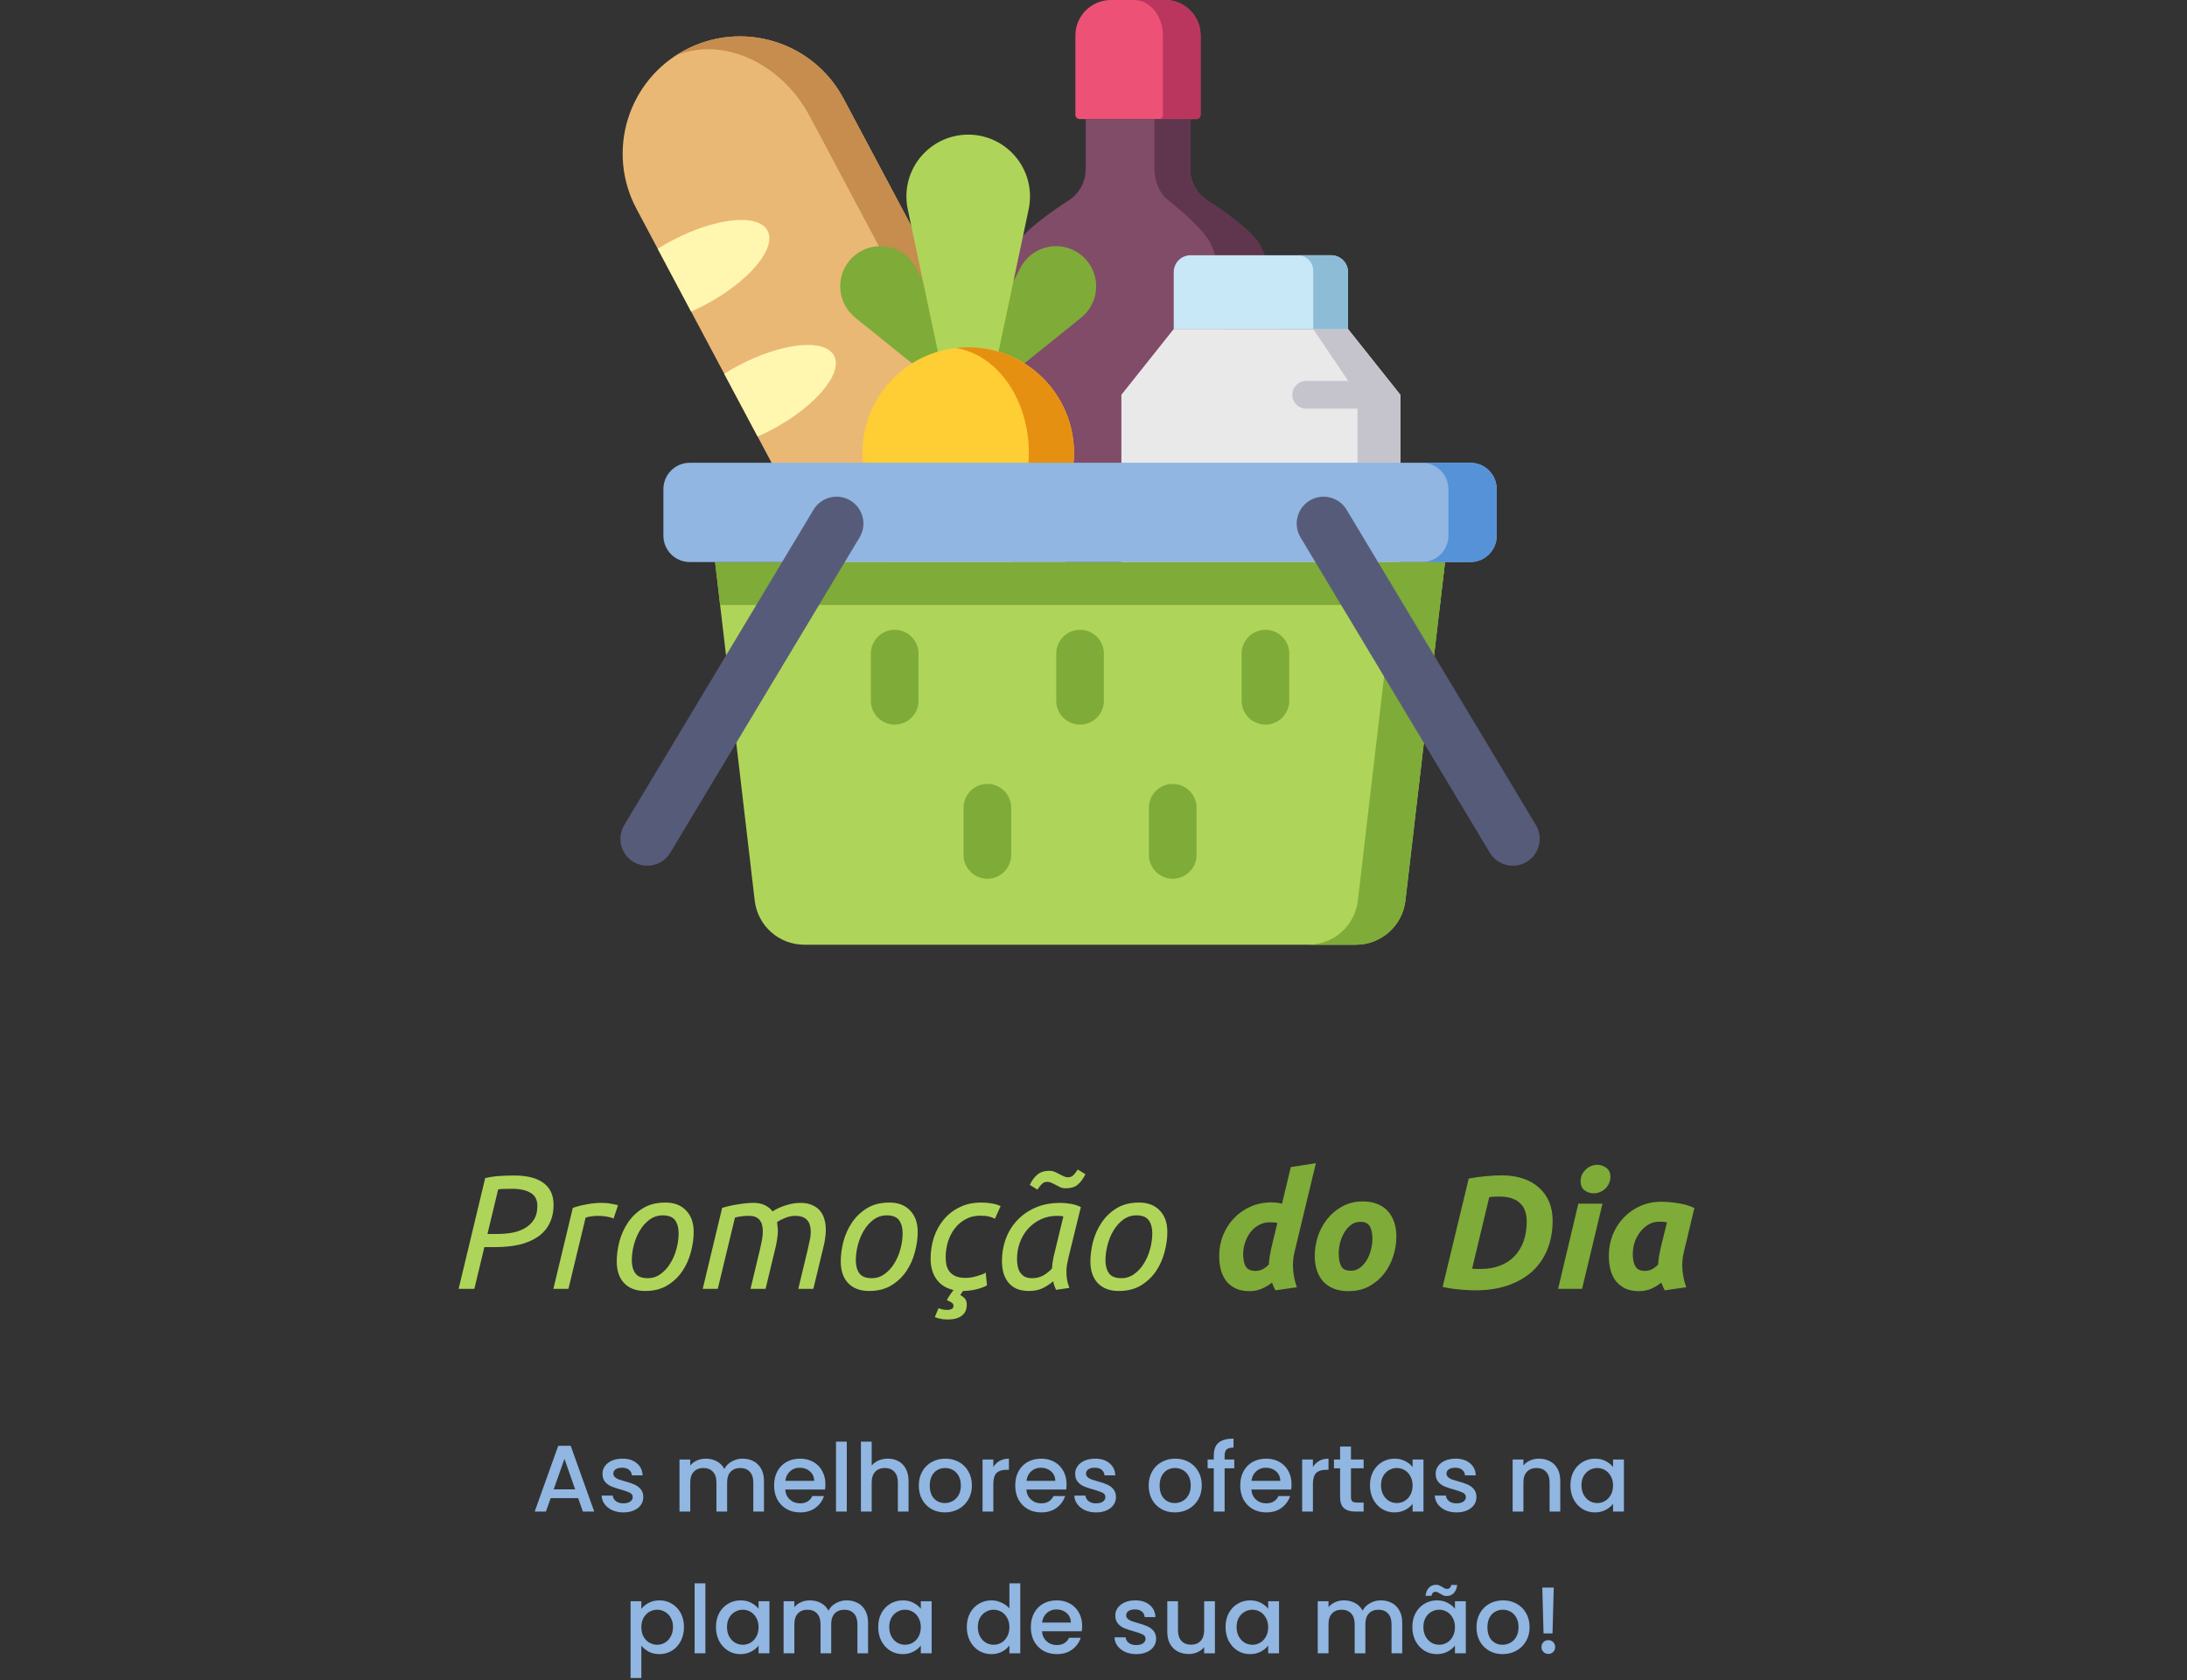 <svg width="324" height="249" viewBox="0 0 324 249" fill="none" xmlns="http://www.w3.org/2000/svg">
<rect x="0" y="0" width="324" height="249" fill="#333333" stroke="none"/>
<path d="M101.464 7.429C92.992 11.935 89.777 22.457 94.284 30.93L125.254 89.153C129.761 97.626 140.283 100.841 148.756 96.334C157.228 91.827 160.443 81.305 155.937 72.833L124.967 14.61C120.46 6.136 109.938 2.921 101.464 7.429Z" fill="#EAB875"/>
<path d="M155.937 72.832L124.967 14.61C120.459 6.136 109.937 2.921 101.464 7.429C101.007 7.672 100.568 7.936 100.142 8.213C107.072 5.408 115.719 9.245 119.982 17.261L150.953 75.483C155.217 83.499 153.564 92.814 147.366 96.992C147.834 96.794 148.299 96.577 148.756 96.333C157.228 91.827 160.443 81.305 155.937 72.832V72.832Z" fill="#C68D4E"/>
<path d="M123.559 52.706C122.171 50.096 115.794 50.773 109.317 54.218C108.612 54.592 107.938 54.986 107.294 55.389L112.244 64.694C112.939 64.385 113.641 64.045 114.346 63.671C120.823 60.226 124.948 55.317 123.559 52.706Z" fill="#FFF7AF"/>
<path d="M133.41 71.226C132.022 68.616 125.645 69.293 119.168 72.739C118.464 73.112 117.79 73.506 117.145 73.909L122.095 83.214C122.79 82.906 123.492 82.566 124.197 82.192C130.674 78.746 134.799 73.837 133.41 71.226Z" fill="#FFF7AF"/>
<path d="M99.465 35.697C98.76 36.072 98.087 36.464 97.442 36.869L102.392 46.174C103.087 45.865 103.789 45.525 104.493 45.15C110.97 41.706 115.096 36.797 113.708 34.186C112.319 31.576 105.942 32.252 99.465 35.697Z" fill="#FFF7AF"/>
<path d="M159.317 5.257V17.013C159.317 17.361 159.599 17.643 159.948 17.643H177.229C177.577 17.643 177.859 17.361 177.859 17.013V5.257C177.859 2.354 175.505 0 172.602 0H164.575C161.672 0 159.317 2.354 159.317 5.257V5.257Z" fill="#ED5176"/>
<path d="M172.602 0H167.986C170.36 0 172.283 2.354 172.283 5.257V17.013C172.283 17.361 172.053 17.643 171.769 17.643H177.229C177.577 17.643 177.858 17.361 177.858 17.013V5.257C177.859 2.354 175.505 0 172.602 0V0Z" fill="#BA365F"/>
<path d="M176.331 25.072V17.643H160.846V25.072C160.846 26.934 159.906 28.672 158.341 29.683C155.653 31.419 151.616 34.269 150.488 36.389C145.419 45.915 147.968 79.551 147.968 79.551H189.208C189.208 79.551 191.756 45.915 186.688 36.389C185.56 34.269 181.523 31.419 178.834 29.683C177.271 28.672 176.331 26.934 176.331 25.072V25.072Z" fill="#804C68"/>
<path d="M186.688 36.389C185.561 34.27 181.523 31.42 178.834 29.683C177.27 28.674 176.33 26.934 176.33 25.072V17.643H171.034V25.072C171.034 26.934 171.803 28.672 173.081 29.683C175.278 31.419 178.579 34.269 179.501 36.389C183.643 45.915 181.56 79.551 181.56 79.551H189.209C189.209 79.551 191.756 45.915 186.688 36.389V36.389Z" fill="#60364E"/>
<path d="M199.704 48.758H173.885L166.13 58.506V104.243H207.458V58.506L199.704 48.758Z" fill="#E9E9EA"/>
<path d="M199.704 48.758H194.555L201.12 58.506V104.243H207.459V58.506L199.704 48.758Z" fill="#C5C4CC"/>
<path d="M176.378 37.828H197.211C198.588 37.828 199.704 38.944 199.704 40.32V48.758H173.886V40.32C173.886 38.944 175.001 37.828 176.378 37.828V37.828Z" fill="#C8E7F7"/>
<path d="M197.211 37.828H192.261C193.528 37.828 194.554 38.855 194.554 40.122V48.758H199.704V40.32C199.704 38.944 198.588 37.828 197.211 37.828Z" fill="#8CBCD6"/>
<path d="M147.541 57.248C147.547 57.243 147.551 57.24 147.556 57.236C151.297 54.223 151.313 54.209 160.16 47.083C160.485 46.823 160.787 46.527 161.059 46.193C163.138 43.645 162.758 39.896 160.21 37.818C157.663 35.74 153.914 36.12 151.835 38.667C151.563 39.001 151.333 39.357 151.145 39.726C145.939 49.824 145.929 49.844 143.728 54.113C143.725 54.118 143.722 54.123 143.72 54.129C143.719 54.13 143.719 54.131 143.718 54.132C143.182 55.168 143.425 56.472 144.365 57.239C145.305 58.006 146.63 57.983 147.538 57.249C147.539 57.249 147.54 57.249 147.541 57.248Z" fill="#7FAB38"/>
<path d="M139.335 57.248C139.33 57.243 139.325 57.24 139.32 57.236C135.58 54.223 135.562 54.209 126.715 47.083C126.392 46.823 126.089 46.527 125.816 46.193C123.738 43.645 124.119 39.896 126.666 37.818C129.213 35.74 132.963 36.12 135.04 38.667C135.314 39.001 135.542 39.357 135.731 39.726C140.937 49.824 140.948 49.844 143.148 54.113C143.151 54.118 143.154 54.123 143.157 54.129C143.158 54.13 143.158 54.131 143.158 54.132C143.694 55.168 143.452 56.472 142.512 57.239C141.572 58.006 140.245 57.983 139.337 57.249C139.336 57.249 139.335 57.249 139.335 57.248Z" fill="#7FAB38"/>
<path d="M147.232 55.427C147.234 55.417 147.236 55.407 147.238 55.399C148.766 48.17 148.773 48.138 152.387 31.042C152.521 30.418 152.593 29.772 152.593 29.107C152.593 24.051 148.494 19.952 143.438 19.952C138.382 19.952 134.283 24.051 134.283 29.107C134.283 29.772 134.356 30.418 134.489 31.042C138.104 48.138 138.11 48.17 139.639 55.399C139.641 55.407 139.642 55.417 139.644 55.427C139.645 55.428 139.645 55.43 139.645 55.431H139.646C140.016 57.187 141.572 58.506 143.438 58.506C145.304 58.506 146.861 57.187 147.231 55.431C147.231 55.43 147.232 55.428 147.232 55.427Z" fill="#AED559"/>
<path d="M158.757 70.445C158.986 69.376 159.111 68.267 159.111 67.129C159.111 58.473 152.094 51.455 143.438 51.455C134.782 51.455 127.764 58.473 127.764 67.129C127.764 68.267 127.889 69.376 128.12 70.445C134.566 100.609 134.581 100.681 137.192 112.899C137.775 115.816 140.349 118.015 143.438 118.015C146.527 118.015 149.102 115.816 149.684 112.899C152.294 100.681 152.311 100.609 158.757 70.445Z" fill="#FFCD34"/>
<path d="M143.438 51.455C142.803 51.455 142.181 51.498 141.565 51.571C147.679 52.497 152.422 59.106 152.422 67.129C152.422 68.267 152.323 69.376 152.142 70.445C147.072 100.609 147.06 100.681 145.006 112.898C144.645 115.199 143.306 117.048 141.566 117.73C142.158 117.911 142.786 118.015 143.438 118.015C146.527 118.015 149.102 115.816 149.684 112.898C152.295 100.681 152.311 100.609 158.757 70.445C158.987 69.376 159.111 68.267 159.111 67.129C159.111 58.473 152.094 51.455 143.438 51.455V51.455Z" fill="#E69012"/>
<path d="M105.941 83.291L107.108 93.269L107.98 100.721L111.811 133.463C112.246 137.19 115.404 140 119.156 140H200.862C204.614 140 207.771 137.19 208.207 133.463L214.076 83.291H105.941Z" fill="#AED559"/>
<path d="M213.332 89.66L214.076 83.291H105.941L106.686 89.66H213.332Z" fill="#7FAB38"/>
<path d="M207.035 83.291L201.165 133.463C200.729 137.19 197.572 140 193.82 140H200.862C204.614 140 207.772 137.19 208.207 133.463L214.077 83.291H207.035Z" fill="#7FAB38"/>
<path d="M98.281 72.488V79.383C98.281 81.541 100.031 83.29 102.188 83.29H217.83C219.988 83.29 221.737 81.541 221.737 79.383V72.488C221.737 70.329 219.988 68.579 217.83 68.579H102.188C100.031 68.579 98.281 70.329 98.281 72.488V72.488Z" fill="#90B6E1"/>
<path d="M217.83 68.579H210.675C212.832 68.579 214.582 70.329 214.582 72.488V79.383C214.582 81.541 212.832 83.29 210.675 83.29H217.83C219.988 83.29 221.737 81.541 221.737 79.383V72.488C221.737 70.329 219.988 68.579 217.83 68.579V68.579Z" fill="#5692D8"/>
<path d="M224.682 128.253C223.146 128.47 221.559 127.772 220.71 126.359L192.672 79.635C191.54 77.75 192.151 75.305 194.036 74.174C195.922 73.043 198.366 73.654 199.498 75.539L227.536 122.263C228.667 124.147 228.056 126.593 226.172 127.724C225.7 128.007 225.194 128.18 224.682 128.253Z" fill="#575B7A"/>
<path d="M95.336 128.253C96.872 128.47 98.459 127.772 99.308 126.359L127.346 79.635C128.478 77.75 127.867 75.305 125.982 74.174C124.097 73.043 121.652 73.654 120.521 75.539L92.482 122.263C91.351 124.148 91.962 126.593 93.846 127.724C94.318 128.007 94.825 128.18 95.336 128.253Z" fill="#575B7A"/>
<path d="M136.076 103.85C136.076 105.799 134.497 107.38 132.546 107.38C130.597 107.38 129.017 105.799 129.017 103.85V96.86C129.017 94.911 130.597 93.33 132.546 93.33C134.495 93.33 136.076 94.911 136.076 96.86V103.85Z" fill="#7FAB38"/>
<path d="M149.808 126.688C149.808 128.637 148.227 130.218 146.278 130.218C144.328 130.218 142.748 128.637 142.748 126.688V119.698C142.748 117.749 144.328 116.168 146.278 116.168C148.227 116.168 149.808 117.749 149.808 119.698V126.688Z" fill="#7FAB38"/>
<path d="M163.539 103.85C163.539 105.799 161.959 107.38 160.01 107.38C158.06 107.38 156.479 105.799 156.479 103.85V96.86C156.479 94.911 158.06 93.33 160.01 93.33C161.959 93.33 163.539 94.911 163.539 96.86V103.85Z" fill="#7FAB38"/>
<path d="M177.27 126.688C177.27 128.637 175.689 130.218 173.74 130.218C171.791 130.218 170.21 128.637 170.21 126.688V119.698C170.21 117.749 171.791 116.168 173.74 116.168C175.689 116.168 177.27 117.749 177.27 119.698V126.688Z" fill="#7FAB38"/>
<path d="M191.001 103.85C191.001 105.799 189.421 107.38 187.471 107.38C185.522 107.38 183.942 105.799 183.942 103.85V96.86C183.942 94.911 185.522 93.33 187.471 93.33C189.42 93.33 191.001 94.911 191.001 96.86V103.85Z" fill="#7FAB38"/>
<path d="M203.948 60.557H193.506C192.373 60.557 191.455 59.638 191.455 58.506C191.455 57.373 192.373 56.455 193.506 56.455H203.948C205.081 56.455 205.999 57.373 205.999 58.506C205.999 59.638 205.081 60.557 203.948 60.557Z" fill="#C5C4CC"/>
<path d="M85.654 222.012H81.58L80.88 224H79.214L82.7 214.256H84.548L88.034 224H86.354L85.654 222.012ZM85.206 220.71L83.624 216.188L82.028 220.71H85.206ZM92.35 224.126C91.743 224.126 91.197 224.019 90.712 223.804C90.236 223.58 89.858 223.281 89.578 222.908C89.298 222.525 89.149 222.101 89.13 221.634H90.782C90.81 221.961 90.964 222.236 91.244 222.46C91.533 222.675 91.893 222.782 92.322 222.782C92.77 222.782 93.115 222.698 93.358 222.53C93.61 222.353 93.736 222.129 93.736 221.858C93.736 221.569 93.596 221.354 93.316 221.214C93.045 221.074 92.611 220.92 92.014 220.752C91.435 220.593 90.964 220.439 90.6 220.29C90.236 220.141 89.919 219.912 89.648 219.604C89.387 219.296 89.256 218.89 89.256 218.386C89.256 217.975 89.377 217.602 89.62 217.266C89.863 216.921 90.208 216.65 90.656 216.454C91.113 216.258 91.636 216.16 92.224 216.16C93.101 216.16 93.806 216.384 94.338 216.832C94.879 217.271 95.169 217.873 95.206 218.638H93.61C93.582 218.293 93.442 218.017 93.19 217.812C92.938 217.607 92.597 217.504 92.168 217.504C91.748 217.504 91.426 217.583 91.202 217.742C90.978 217.901 90.866 218.111 90.866 218.372C90.866 218.577 90.941 218.75 91.09 218.89C91.239 219.03 91.421 219.142 91.636 219.226C91.851 219.301 92.168 219.399 92.588 219.52C93.148 219.669 93.605 219.823 93.96 219.982C94.324 220.131 94.637 220.355 94.898 220.654C95.159 220.953 95.295 221.349 95.304 221.844C95.304 222.283 95.183 222.675 94.94 223.02C94.697 223.365 94.352 223.636 93.904 223.832C93.465 224.028 92.947 224.126 92.35 224.126ZM110.003 216.16C110.61 216.16 111.151 216.286 111.627 216.538C112.113 216.79 112.491 217.163 112.761 217.658C113.041 218.153 113.181 218.75 113.181 219.45V224H111.599V219.688C111.599 218.997 111.427 218.47 111.081 218.106C110.736 217.733 110.265 217.546 109.667 217.546C109.07 217.546 108.594 217.733 108.239 218.106C107.894 218.47 107.721 218.997 107.721 219.688V224H106.139V219.688C106.139 218.997 105.967 218.47 105.621 218.106C105.276 217.733 104.805 217.546 104.207 217.546C103.61 217.546 103.134 217.733 102.779 218.106C102.434 218.47 102.261 218.997 102.261 219.688V224H100.665V216.286H102.261V217.168C102.523 216.851 102.854 216.603 103.255 216.426C103.657 216.249 104.086 216.16 104.543 216.16C105.159 216.16 105.71 216.291 106.195 216.552C106.681 216.813 107.054 217.191 107.315 217.686C107.549 217.219 107.913 216.851 108.407 216.58C108.902 216.3 109.434 216.16 110.003 216.16ZM122.282 219.954C122.282 220.243 122.263 220.505 122.226 220.738H116.332C116.379 221.354 116.607 221.849 117.018 222.222C117.429 222.595 117.933 222.782 118.53 222.782C119.389 222.782 119.995 222.423 120.35 221.704H122.072C121.839 222.413 121.414 222.997 120.798 223.454C120.191 223.902 119.435 224.126 118.53 224.126C117.793 224.126 117.13 223.963 116.542 223.636C115.963 223.3 115.506 222.833 115.17 222.236C114.843 221.629 114.68 220.929 114.68 220.136C114.68 219.343 114.839 218.647 115.156 218.05C115.483 217.443 115.935 216.977 116.514 216.65C117.102 216.323 117.774 216.16 118.53 216.16C119.258 216.16 119.907 216.319 120.476 216.636C121.045 216.953 121.489 217.401 121.806 217.98C122.123 218.549 122.282 219.207 122.282 219.954ZM120.616 219.45C120.607 218.862 120.397 218.391 119.986 218.036C119.575 217.681 119.067 217.504 118.46 217.504C117.909 217.504 117.438 217.681 117.046 218.036C116.654 218.381 116.421 218.853 116.346 219.45H120.616ZM125.449 213.64V224H123.853V213.64H125.449ZM131.534 216.16C132.122 216.16 132.645 216.286 133.102 216.538C133.569 216.79 133.933 217.163 134.194 217.658C134.465 218.153 134.6 218.75 134.6 219.45V224H133.018V219.688C133.018 218.997 132.845 218.47 132.5 218.106C132.155 217.733 131.683 217.546 131.086 217.546C130.489 217.546 130.013 217.733 129.658 218.106C129.313 218.47 129.14 218.997 129.14 219.688V224H127.544V213.64H129.14V217.182C129.411 216.855 129.751 216.603 130.162 216.426C130.582 216.249 131.039 216.16 131.534 216.16ZM139.982 224.126C139.254 224.126 138.596 223.963 138.008 223.636C137.42 223.3 136.958 222.833 136.622 222.236C136.286 221.629 136.118 220.929 136.118 220.136C136.118 219.352 136.291 218.657 136.636 218.05C136.981 217.443 137.453 216.977 138.05 216.65C138.647 216.323 139.315 216.16 140.052 216.16C140.789 216.16 141.457 216.323 142.054 216.65C142.651 216.977 143.123 217.443 143.468 218.05C143.813 218.657 143.986 219.352 143.986 220.136C143.986 220.92 143.809 221.615 143.454 222.222C143.099 222.829 142.614 223.3 141.998 223.636C141.391 223.963 140.719 224.126 139.982 224.126ZM139.982 222.74C140.393 222.74 140.775 222.642 141.13 222.446C141.494 222.25 141.788 221.956 142.012 221.564C142.236 221.172 142.348 220.696 142.348 220.136C142.348 219.576 142.241 219.105 142.026 218.722C141.811 218.33 141.527 218.036 141.172 217.84C140.817 217.644 140.435 217.546 140.024 217.546C139.613 217.546 139.231 217.644 138.876 217.84C138.531 218.036 138.255 218.33 138.05 218.722C137.845 219.105 137.742 219.576 137.742 220.136C137.742 220.967 137.952 221.611 138.372 222.068C138.801 222.516 139.338 222.74 139.982 222.74ZM147.16 217.406C147.393 217.014 147.701 216.711 148.084 216.496C148.476 216.272 148.938 216.16 149.47 216.16V217.812H149.064C148.438 217.812 147.962 217.971 147.636 218.288C147.318 218.605 147.16 219.156 147.16 219.94V224H145.564V216.286H147.16V217.406ZM158.007 219.954C158.007 220.243 157.988 220.505 157.951 220.738H152.057C152.103 221.354 152.332 221.849 152.743 222.222C153.153 222.595 153.657 222.782 154.255 222.782C155.113 222.782 155.72 222.423 156.075 221.704H157.797C157.563 222.413 157.139 222.997 156.523 223.454C155.916 223.902 155.16 224.126 154.255 224.126C153.517 224.126 152.855 223.963 152.267 223.636C151.688 223.3 151.231 222.833 150.895 222.236C150.568 221.629 150.405 220.929 150.405 220.136C150.405 219.343 150.563 218.647 150.881 218.05C151.207 217.443 151.66 216.977 152.239 216.65C152.827 216.323 153.499 216.16 154.255 216.16C154.983 216.16 155.631 216.319 156.201 216.636C156.77 216.953 157.213 217.401 157.531 217.98C157.848 218.549 158.007 219.207 158.007 219.954ZM156.341 219.45C156.331 218.862 156.121 218.391 155.711 218.036C155.3 217.681 154.791 217.504 154.185 217.504C153.634 217.504 153.163 217.681 152.771 218.036C152.379 218.381 152.145 218.853 152.071 219.45H156.341ZM162.377 224.126C161.771 224.126 161.225 224.019 160.739 223.804C160.263 223.58 159.885 223.281 159.605 222.908C159.325 222.525 159.176 222.101 159.157 221.634H160.809C160.837 221.961 160.991 222.236 161.271 222.46C161.561 222.675 161.92 222.782 162.349 222.782C162.797 222.782 163.143 222.698 163.385 222.53C163.637 222.353 163.763 222.129 163.763 221.858C163.763 221.569 163.623 221.354 163.343 221.214C163.073 221.074 162.639 220.92 162.041 220.752C161.463 220.593 160.991 220.439 160.627 220.29C160.263 220.141 159.946 219.912 159.675 219.604C159.414 219.296 159.283 218.89 159.283 218.386C159.283 217.975 159.405 217.602 159.647 217.266C159.89 216.921 160.235 216.65 160.683 216.454C161.141 216.258 161.663 216.16 162.251 216.16C163.129 216.16 163.833 216.384 164.365 216.832C164.907 217.271 165.196 217.873 165.233 218.638H163.637C163.609 218.293 163.469 218.017 163.217 217.812C162.965 217.607 162.625 217.504 162.195 217.504C161.775 217.504 161.453 217.583 161.229 217.742C161.005 217.901 160.893 218.111 160.893 218.372C160.893 218.577 160.968 218.75 161.117 218.89C161.267 219.03 161.449 219.142 161.663 219.226C161.878 219.301 162.195 219.399 162.615 219.52C163.175 219.669 163.633 219.823 163.987 219.982C164.351 220.131 164.664 220.355 164.925 220.654C165.187 220.953 165.322 221.349 165.331 221.844C165.331 222.283 165.21 222.675 164.967 223.02C164.725 223.365 164.379 223.636 163.931 223.832C163.493 224.028 162.975 224.126 162.377 224.126ZM174.039 224.126C173.311 224.126 172.653 223.963 172.065 223.636C171.477 223.3 171.015 222.833 170.679 222.236C170.343 221.629 170.175 220.929 170.175 220.136C170.175 219.352 170.347 218.657 170.693 218.05C171.038 217.443 171.509 216.977 172.107 216.65C172.704 216.323 173.371 216.16 174.109 216.16C174.846 216.16 175.513 216.323 176.111 216.65C176.708 216.977 177.179 217.443 177.525 218.05C177.87 218.657 178.043 219.352 178.043 220.136C178.043 220.92 177.865 221.615 177.511 222.222C177.156 222.829 176.671 223.3 176.055 223.636C175.448 223.963 174.776 224.126 174.039 224.126ZM174.039 222.74C174.449 222.74 174.832 222.642 175.187 222.446C175.551 222.25 175.845 221.956 176.069 221.564C176.293 221.172 176.405 220.696 176.405 220.136C176.405 219.576 176.297 219.105 176.083 218.722C175.868 218.33 175.583 218.036 175.229 217.84C174.874 217.644 174.491 217.546 174.081 217.546C173.67 217.546 173.287 217.644 172.933 217.84C172.587 218.036 172.312 218.33 172.107 218.722C171.901 219.105 171.799 219.576 171.799 220.136C171.799 220.967 172.009 221.611 172.429 222.068C172.858 222.516 173.395 222.74 174.039 222.74ZM182.854 217.588H181.426V224H179.816V217.588H178.906V216.286H179.816V215.74C179.816 214.853 180.05 214.209 180.516 213.808C180.992 213.397 181.734 213.192 182.742 213.192V214.522C182.257 214.522 181.916 214.615 181.72 214.802C181.524 214.979 181.426 215.292 181.426 215.74V216.286H182.854V217.588ZM191.339 219.954C191.339 220.243 191.32 220.505 191.283 220.738H185.389C185.435 221.354 185.664 221.849 186.075 222.222C186.485 222.595 186.989 222.782 187.587 222.782C188.445 222.782 189.052 222.423 189.407 221.704H191.129C190.895 222.413 190.471 222.997 189.855 223.454C189.248 223.902 188.492 224.126 187.587 224.126C186.849 224.126 186.187 223.963 185.599 223.636C185.02 223.3 184.563 222.833 184.227 222.236C183.9 221.629 183.737 220.929 183.737 220.136C183.737 219.343 183.895 218.647 184.213 218.05C184.539 217.443 184.992 216.977 185.571 216.65C186.159 216.323 186.831 216.16 187.587 216.16C188.315 216.16 188.963 216.319 189.533 216.636C190.102 216.953 190.545 217.401 190.863 217.98C191.18 218.549 191.339 219.207 191.339 219.954ZM189.673 219.45C189.663 218.862 189.453 218.391 189.043 218.036C188.632 217.681 188.123 217.504 187.517 217.504C186.966 217.504 186.495 217.681 186.103 218.036C185.711 218.381 185.477 218.853 185.403 219.45H189.673ZM194.505 217.406C194.739 217.014 195.047 216.711 195.429 216.496C195.821 216.272 196.283 216.16 196.815 216.16V217.812H196.409C195.784 217.812 195.308 217.971 194.981 218.288C194.664 218.605 194.505 219.156 194.505 219.94V224H192.909V216.286H194.505V217.406ZM200.144 217.588V221.858C200.144 222.147 200.21 222.357 200.34 222.488C200.48 222.609 200.714 222.67 201.04 222.67H202.02V224H200.76C200.042 224 199.491 223.832 199.108 223.496C198.726 223.16 198.534 222.614 198.534 221.858V217.588H197.624V216.286H198.534V214.368H200.144V216.286H202.02V217.588H200.144ZM202.959 220.108C202.959 219.333 203.118 218.647 203.435 218.05C203.762 217.453 204.201 216.991 204.751 216.664C205.311 216.328 205.927 216.16 206.599 216.16C207.206 216.16 207.733 216.281 208.181 216.524C208.639 216.757 209.003 217.051 209.273 217.406V216.286H210.883V224H209.273V222.852C209.003 223.216 208.634 223.519 208.167 223.762C207.701 224.005 207.169 224.126 206.571 224.126C205.909 224.126 205.302 223.958 204.751 223.622C204.201 223.277 203.762 222.801 203.435 222.194C203.118 221.578 202.959 220.883 202.959 220.108ZM209.273 220.136C209.273 219.604 209.161 219.142 208.937 218.75C208.723 218.358 208.438 218.059 208.083 217.854C207.729 217.649 207.346 217.546 206.935 217.546C206.525 217.546 206.142 217.649 205.787 217.854C205.433 218.05 205.143 218.344 204.919 218.736C204.705 219.119 204.597 219.576 204.597 220.108C204.597 220.64 204.705 221.107 204.919 221.508C205.143 221.909 205.433 222.217 205.787 222.432C206.151 222.637 206.534 222.74 206.935 222.74C207.346 222.74 207.729 222.637 208.083 222.432C208.438 222.227 208.723 221.928 208.937 221.536C209.161 221.135 209.273 220.668 209.273 220.136ZM215.78 224.126C215.173 224.126 214.627 224.019 214.142 223.804C213.666 223.58 213.288 223.281 213.008 222.908C212.728 222.525 212.578 222.101 212.56 221.634H214.212C214.24 221.961 214.394 222.236 214.674 222.46C214.963 222.675 215.322 222.782 215.752 222.782C216.2 222.782 216.545 222.698 216.788 222.53C217.04 222.353 217.166 222.129 217.166 221.858C217.166 221.569 217.026 221.354 216.746 221.214C216.475 221.074 216.041 220.92 215.444 220.752C214.865 220.593 214.394 220.439 214.03 220.29C213.666 220.141 213.348 219.912 213.078 219.604C212.816 219.296 212.686 218.89 212.686 218.386C212.686 217.975 212.807 217.602 213.05 217.266C213.292 216.921 213.638 216.65 214.086 216.454C214.543 216.258 215.066 216.16 215.654 216.16C216.531 216.16 217.236 216.384 217.768 216.832C218.309 217.271 218.598 217.873 218.636 218.638H217.04C217.012 218.293 216.872 218.017 216.62 217.812C216.368 217.607 216.027 217.504 215.598 217.504C215.178 217.504 214.856 217.583 214.632 217.742C214.408 217.901 214.296 218.111 214.296 218.372C214.296 218.577 214.37 218.75 214.52 218.89C214.669 219.03 214.851 219.142 215.066 219.226C215.28 219.301 215.598 219.399 216.018 219.52C216.578 219.669 217.035 219.823 217.39 219.982C217.754 220.131 218.066 220.355 218.328 220.654C218.589 220.953 218.724 221.349 218.734 221.844C218.734 222.283 218.612 222.675 218.37 223.02C218.127 223.365 217.782 223.636 217.334 223.832C216.895 224.028 216.377 224.126 215.78 224.126ZM227.987 216.16C228.594 216.16 229.135 216.286 229.611 216.538C230.096 216.79 230.474 217.163 230.745 217.658C231.016 218.153 231.151 218.75 231.151 219.45V224H229.569V219.688C229.569 218.997 229.396 218.47 229.051 218.106C228.706 217.733 228.234 217.546 227.637 217.546C227.04 217.546 226.564 217.733 226.209 218.106C225.864 218.47 225.691 218.997 225.691 219.688V224H224.095V216.286H225.691V217.168C225.952 216.851 226.284 216.603 226.685 216.426C227.096 216.249 227.53 216.16 227.987 216.16ZM232.655 220.108C232.655 219.333 232.813 218.647 233.131 218.05C233.457 217.453 233.896 216.991 234.447 216.664C235.007 216.328 235.623 216.16 236.295 216.16C236.901 216.16 237.429 216.281 237.877 216.524C238.334 216.757 238.698 217.051 238.969 217.406V216.286H240.579V224H238.969V222.852C238.698 223.216 238.329 223.519 237.863 223.762C237.396 224.005 236.864 224.126 236.267 224.126C235.604 224.126 234.997 223.958 234.447 223.622C233.896 223.277 233.457 222.801 233.131 222.194C232.813 221.578 232.655 220.883 232.655 220.108ZM238.969 220.136C238.969 219.604 238.857 219.142 238.633 218.75C238.418 218.358 238.133 218.059 237.779 217.854C237.424 217.649 237.041 217.546 236.631 217.546C236.22 217.546 235.837 217.649 235.483 217.854C235.128 218.05 234.839 218.344 234.615 218.736C234.4 219.119 234.293 219.576 234.293 220.108C234.293 220.64 234.4 221.107 234.615 221.508C234.839 221.909 235.128 222.217 235.483 222.432C235.847 222.637 236.229 222.74 236.631 222.74C237.041 222.74 237.424 222.637 237.779 222.432C238.133 222.227 238.418 221.928 238.633 221.536C238.857 221.135 238.969 220.668 238.969 220.136ZM95.015 238.42C95.286 238.065 95.654 237.767 96.121 237.524C96.588 237.281 97.115 237.16 97.703 237.16C98.375 237.16 98.987 237.328 99.537 237.664C100.097 237.991 100.536 238.453 100.853 239.05C101.17 239.647 101.329 240.333 101.329 241.108C101.329 241.883 101.17 242.578 100.853 243.194C100.536 243.801 100.097 244.277 99.537 244.622C98.987 244.958 98.375 245.126 97.703 245.126C97.115 245.126 96.593 245.009 96.135 244.776C95.678 244.533 95.305 244.235 95.015 243.88V248.668H93.419V237.286H95.015V238.42ZM99.705 241.108C99.705 240.576 99.593 240.119 99.369 239.736C99.154 239.344 98.865 239.05 98.501 238.854C98.147 238.649 97.764 238.546 97.353 238.546C96.952 238.546 96.569 238.649 96.205 238.854C95.85 239.059 95.561 239.358 95.337 239.75C95.123 240.142 95.015 240.604 95.015 241.136C95.015 241.668 95.123 242.135 95.337 242.536C95.561 242.928 95.85 243.227 96.205 243.432C96.569 243.637 96.952 243.74 97.353 243.74C97.764 243.74 98.147 243.637 98.501 243.432C98.865 243.217 99.154 242.909 99.369 242.508C99.593 242.107 99.705 241.64 99.705 241.108ZM104.503 234.64V245H102.907V234.64H104.503ZM106.067 241.108C106.067 240.333 106.225 239.647 106.543 239.05C106.869 238.453 107.308 237.991 107.859 237.664C108.419 237.328 109.035 237.16 109.707 237.16C110.313 237.16 110.841 237.281 111.289 237.524C111.746 237.757 112.11 238.051 112.381 238.406V237.286H113.991V245H112.381V243.852C112.11 244.216 111.741 244.519 111.275 244.762C110.808 245.005 110.276 245.126 109.679 245.126C109.016 245.126 108.409 244.958 107.859 244.622C107.308 244.277 106.869 243.801 106.543 243.194C106.225 242.578 106.067 241.883 106.067 241.108ZM112.381 241.136C112.381 240.604 112.269 240.142 112.045 239.75C111.83 239.358 111.545 239.059 111.191 238.854C110.836 238.649 110.453 238.546 110.043 238.546C109.632 238.546 109.249 238.649 108.895 238.854C108.54 239.05 108.251 239.344 108.027 239.736C107.812 240.119 107.705 240.576 107.705 241.108C107.705 241.64 107.812 242.107 108.027 242.508C108.251 242.909 108.54 243.217 108.895 243.432C109.259 243.637 109.641 243.74 110.043 243.74C110.453 243.74 110.836 243.637 111.191 243.432C111.545 243.227 111.83 242.928 112.045 242.536C112.269 242.135 112.381 241.668 112.381 241.136ZM125.425 237.16C126.032 237.16 126.573 237.286 127.049 237.538C127.534 237.79 127.912 238.163 128.183 238.658C128.463 239.153 128.603 239.75 128.603 240.45V245H127.021V240.688C127.021 239.997 126.848 239.47 126.503 239.106C126.158 238.733 125.686 238.546 125.089 238.546C124.492 238.546 124.016 238.733 123.661 239.106C123.316 239.47 123.143 239.997 123.143 240.688V245H121.561V240.688C121.561 239.997 121.388 239.47 121.043 239.106C120.698 238.733 120.226 238.546 119.629 238.546C119.032 238.546 118.556 238.733 118.201 239.106C117.856 239.47 117.683 239.997 117.683 240.688V245H116.087V237.286H117.683V238.168C117.944 237.851 118.276 237.603 118.677 237.426C119.078 237.249 119.508 237.16 119.965 237.16C120.581 237.16 121.132 237.291 121.617 237.552C122.102 237.813 122.476 238.191 122.737 238.686C122.97 238.219 123.334 237.851 123.829 237.58C124.324 237.3 124.856 237.16 125.425 237.16ZM130.102 241.108C130.102 240.333 130.261 239.647 130.578 239.05C130.905 238.453 131.343 237.991 131.894 237.664C132.454 237.328 133.07 237.16 133.742 237.16C134.349 237.16 134.876 237.281 135.324 237.524C135.781 237.757 136.145 238.051 136.416 238.406V237.286H138.026V245H136.416V243.852C136.145 244.216 135.777 244.519 135.31 244.762C134.843 245.005 134.311 245.126 133.714 245.126C133.051 245.126 132.445 244.958 131.894 244.622C131.343 244.277 130.905 243.801 130.578 243.194C130.261 242.578 130.102 241.883 130.102 241.108ZM136.416 241.136C136.416 240.604 136.304 240.142 136.08 239.75C135.865 239.358 135.581 239.059 135.226 238.854C134.871 238.649 134.489 238.546 134.078 238.546C133.667 238.546 133.285 238.649 132.93 238.854C132.575 239.05 132.286 239.344 132.062 239.736C131.847 240.119 131.74 240.576 131.74 241.108C131.74 241.64 131.847 242.107 132.062 242.508C132.286 242.909 132.575 243.217 132.93 243.432C133.294 243.637 133.677 243.74 134.078 243.74C134.489 243.74 134.871 243.637 135.226 243.432C135.581 243.227 135.865 242.928 136.08 242.536C136.304 242.135 136.416 241.668 136.416 241.136ZM143.227 241.108C143.227 240.333 143.386 239.647 143.703 239.05C144.03 238.453 144.468 237.991 145.019 237.664C145.579 237.328 146.2 237.16 146.881 237.16C147.385 237.16 147.88 237.272 148.365 237.496C148.86 237.711 149.252 238 149.541 238.364V234.64H151.151V245H149.541V243.838C149.28 244.211 148.916 244.519 148.449 244.762C147.992 245.005 147.464 245.126 146.867 245.126C146.195 245.126 145.579 244.958 145.019 244.622C144.468 244.277 144.03 243.801 143.703 243.194C143.386 242.578 143.227 241.883 143.227 241.108ZM149.541 241.136C149.541 240.604 149.429 240.142 149.205 239.75C148.99 239.358 148.706 239.059 148.351 238.854C147.996 238.649 147.614 238.546 147.203 238.546C146.792 238.546 146.41 238.649 146.055 238.854C145.7 239.05 145.411 239.344 145.187 239.736C144.972 240.119 144.865 240.576 144.865 241.108C144.865 241.64 144.972 242.107 145.187 242.508C145.411 242.909 145.7 243.217 146.055 243.432C146.419 243.637 146.802 243.74 147.203 243.74C147.614 243.74 147.996 243.637 148.351 243.432C148.706 243.227 148.99 242.928 149.205 242.536C149.429 242.135 149.541 241.668 149.541 241.136ZM160.317 240.954C160.317 241.243 160.299 241.505 160.261 241.738H154.367C154.414 242.354 154.643 242.849 155.053 243.222C155.464 243.595 155.968 243.782 156.565 243.782C157.424 243.782 158.031 243.423 158.385 242.704H160.107C159.874 243.413 159.449 243.997 158.833 244.454C158.227 244.902 157.471 245.126 156.565 245.126C155.828 245.126 155.165 244.963 154.577 244.636C153.999 244.3 153.541 243.833 153.205 243.236C152.879 242.629 152.715 241.929 152.715 241.136C152.715 240.343 152.874 239.647 153.191 239.05C153.518 238.443 153.971 237.977 154.549 237.65C155.137 237.323 155.809 237.16 156.565 237.16C157.293 237.16 157.942 237.319 158.511 237.636C159.081 237.953 159.524 238.401 159.841 238.98C160.159 239.549 160.317 240.207 160.317 240.954ZM158.651 240.45C158.642 239.862 158.432 239.391 158.021 239.036C157.611 238.681 157.102 238.504 156.495 238.504C155.945 238.504 155.473 238.681 155.081 239.036C154.689 239.381 154.456 239.853 154.381 240.45H158.651ZM168.325 245.126C167.718 245.126 167.172 245.019 166.687 244.804C166.211 244.58 165.833 244.281 165.553 243.908C165.273 243.525 165.123 243.101 165.105 242.634H166.757C166.785 242.961 166.939 243.236 167.219 243.46C167.508 243.675 167.867 243.782 168.297 243.782C168.745 243.782 169.09 243.698 169.333 243.53C169.585 243.353 169.711 243.129 169.711 242.858C169.711 242.569 169.571 242.354 169.291 242.214C169.02 242.074 168.586 241.92 167.989 241.752C167.41 241.593 166.939 241.439 166.575 241.29C166.211 241.141 165.893 240.912 165.623 240.604C165.361 240.296 165.231 239.89 165.231 239.386C165.231 238.975 165.352 238.602 165.595 238.266C165.837 237.921 166.183 237.65 166.631 237.454C167.088 237.258 167.611 237.16 168.199 237.16C169.076 237.16 169.781 237.384 170.313 237.832C170.854 238.271 171.143 238.873 171.181 239.638H169.585C169.557 239.293 169.417 239.017 169.165 238.812C168.913 238.607 168.572 238.504 168.143 238.504C167.723 238.504 167.401 238.583 167.177 238.742C166.953 238.901 166.841 239.111 166.841 239.372C166.841 239.577 166.915 239.75 167.065 239.89C167.214 240.03 167.396 240.142 167.611 240.226C167.825 240.301 168.143 240.399 168.563 240.52C169.123 240.669 169.58 240.823 169.935 240.982C170.299 241.131 170.611 241.355 170.873 241.654C171.134 241.953 171.269 242.349 171.279 242.844C171.279 243.283 171.157 243.675 170.915 244.02C170.672 244.365 170.327 244.636 169.879 244.832C169.44 245.028 168.922 245.126 168.325 245.126ZM179.989 237.286V245H178.393V244.09C178.141 244.407 177.81 244.659 177.399 244.846C176.998 245.023 176.568 245.112 176.111 245.112C175.504 245.112 174.958 244.986 174.473 244.734C173.997 244.482 173.619 244.109 173.339 243.614C173.068 243.119 172.933 242.522 172.933 241.822V237.286H174.515V241.584C174.515 242.275 174.688 242.807 175.033 243.18C175.378 243.544 175.85 243.726 176.447 243.726C177.044 243.726 177.516 243.544 177.861 243.18C178.216 242.807 178.393 242.275 178.393 241.584V237.286H179.989ZM181.563 241.108C181.563 240.333 181.722 239.647 182.039 239.05C182.366 238.453 182.804 237.991 183.355 237.664C183.915 237.328 184.531 237.16 185.203 237.16C185.81 237.16 186.337 237.281 186.785 237.524C187.242 237.757 187.606 238.051 187.877 238.406V237.286H189.487V245H187.877V243.852C187.606 244.216 187.238 244.519 186.771 244.762C186.304 245.005 185.772 245.126 185.175 245.126C184.512 245.126 183.906 244.958 183.355 244.622C182.804 244.277 182.366 243.801 182.039 243.194C181.722 242.578 181.563 241.883 181.563 241.108ZM187.877 241.136C187.877 240.604 187.765 240.142 187.541 239.75C187.326 239.358 187.042 239.059 186.687 238.854C186.332 238.649 185.95 238.546 185.539 238.546C185.128 238.546 184.746 238.649 184.391 238.854C184.036 239.05 183.747 239.344 183.523 239.736C183.308 240.119 183.201 240.576 183.201 241.108C183.201 241.64 183.308 242.107 183.523 242.508C183.747 242.909 184.036 243.217 184.391 243.432C184.755 243.637 185.138 243.74 185.539 243.74C185.95 243.74 186.332 243.637 186.687 243.432C187.042 243.227 187.326 242.928 187.541 242.536C187.765 242.135 187.877 241.668 187.877 241.136ZM204.558 237.16C205.165 237.16 205.706 237.286 206.182 237.538C206.667 237.79 207.045 238.163 207.316 238.658C207.596 239.153 207.736 239.75 207.736 240.45V245H206.154V240.688C206.154 239.997 205.981 239.47 205.636 239.106C205.291 238.733 204.819 238.546 204.222 238.546C203.625 238.546 203.149 238.733 202.794 239.106C202.449 239.47 202.276 239.997 202.276 240.688V245H200.694V240.688C200.694 239.997 200.521 239.47 200.176 239.106C199.831 238.733 199.359 238.546 198.762 238.546C198.165 238.546 197.689 238.733 197.334 239.106C196.989 239.47 196.816 239.997 196.816 240.688V245H195.22V237.286H196.816V238.168C197.077 237.851 197.409 237.603 197.81 237.426C198.211 237.249 198.641 237.16 199.098 237.16C199.714 237.16 200.265 237.291 200.75 237.552C201.235 237.813 201.609 238.191 201.87 238.686C202.103 238.219 202.467 237.851 202.962 237.58C203.457 237.3 203.989 237.16 204.558 237.16ZM209.235 241.108C209.235 240.333 209.393 239.647 209.711 239.05C210.037 238.453 210.476 237.991 211.027 237.664C211.587 237.328 212.203 237.16 212.875 237.16C213.481 237.16 214.009 237.281 214.457 237.524C214.914 237.757 215.278 238.051 215.549 238.406V237.286H217.159V245H215.549V243.852C215.278 244.216 214.909 244.519 214.443 244.762C213.976 245.005 213.444 245.126 212.847 245.126C212.184 245.126 211.577 244.958 211.027 244.622C210.476 244.277 210.037 243.801 209.711 243.194C209.393 242.578 209.235 241.883 209.235 241.108ZM215.549 241.136C215.549 240.604 215.437 240.142 215.213 239.75C214.998 239.358 214.713 239.059 214.359 238.854C214.004 238.649 213.621 238.546 213.211 238.546C212.8 238.546 212.417 238.649 212.063 238.854C211.708 239.05 211.419 239.344 211.195 239.736C210.98 240.119 210.873 240.576 210.873 241.108C210.873 241.64 210.98 242.107 211.195 242.508C211.419 242.909 211.708 243.217 212.063 243.432C212.427 243.637 212.809 243.74 213.211 243.74C213.621 243.74 214.004 243.637 214.359 243.432C214.713 243.227 214.998 242.928 215.213 242.536C215.437 242.135 215.549 241.668 215.549 241.136ZM211.181 236.488C211.255 235.947 211.433 235.541 211.713 235.27C211.993 234.99 212.343 234.85 212.763 234.85C212.94 234.85 213.094 234.878 213.225 234.934C213.355 234.99 213.514 235.074 213.701 235.186C213.841 235.279 213.957 235.349 214.051 235.396C214.153 235.443 214.265 235.466 214.387 235.466C214.545 235.466 214.676 235.419 214.779 235.326C214.891 235.223 214.961 235.074 214.989 234.878H215.885C215.81 235.419 215.633 235.83 215.353 236.11C215.073 236.381 214.723 236.516 214.303 236.516C214.125 236.516 213.967 236.488 213.827 236.432C213.687 236.367 213.533 236.278 213.365 236.166C213.197 236.063 213.066 235.993 212.973 235.956C212.889 235.909 212.791 235.886 212.679 235.886C212.52 235.886 212.385 235.937 212.273 236.04C212.17 236.143 212.105 236.292 212.077 236.488H211.181ZM222.601 245.126C221.873 245.126 221.215 244.963 220.627 244.636C220.039 244.3 219.577 243.833 219.241 243.236C218.905 242.629 218.737 241.929 218.737 241.136C218.737 240.352 218.91 239.657 219.255 239.05C219.6 238.443 220.072 237.977 220.669 237.65C221.266 237.323 221.934 237.16 222.671 237.16C223.408 237.16 224.076 237.323 224.673 237.65C225.27 237.977 225.742 238.443 226.087 239.05C226.432 239.657 226.605 240.352 226.605 241.136C226.605 241.92 226.428 242.615 226.073 243.222C225.718 243.829 225.233 244.3 224.617 244.636C224.01 244.963 223.338 245.126 222.601 245.126ZM222.601 243.74C223.012 243.74 223.394 243.642 223.749 243.446C224.113 243.25 224.407 242.956 224.631 242.564C224.855 242.172 224.967 241.696 224.967 241.136C224.967 240.576 224.86 240.105 224.645 239.722C224.43 239.33 224.146 239.036 223.791 238.84C223.436 238.644 223.054 238.546 222.643 238.546C222.232 238.546 221.85 238.644 221.495 238.84C221.15 239.036 220.874 239.33 220.669 239.722C220.464 240.105 220.361 240.576 220.361 241.136C220.361 241.967 220.571 242.611 220.991 243.068C221.42 243.516 221.957 243.74 222.601 243.74ZM230.185 235.27L230.003 242.06H228.673L228.491 235.27H230.185ZM229.387 245.098C229.097 245.098 228.855 245 228.659 244.804C228.463 244.608 228.365 244.365 228.365 244.076C228.365 243.787 228.463 243.544 228.659 243.348C228.855 243.152 229.097 243.054 229.387 243.054C229.667 243.054 229.905 243.152 230.101 243.348C230.297 243.544 230.395 243.787 230.395 244.076C230.395 244.365 230.297 244.608 230.101 244.804C229.905 245 229.667 245.098 229.387 245.098Z" fill="#90B6E1"/>
<path d="M76.152 174.2C78.088 174.2 79.544 174.568 80.52 175.304C81.512 176.04 82.008 177.112 82.008 178.52C82.008 179.608 81.8 180.552 81.384 181.352C80.984 182.136 80.408 182.784 79.656 183.296C78.904 183.808 78 184.192 76.944 184.448C75.888 184.688 74.712 184.808 73.416 184.808H71.76L70.272 191H67.944L71.88 174.584C72.552 174.424 73.264 174.32 74.016 174.272C74.768 174.224 75.48 174.2 76.152 174.2ZM75.864 176.168C74.728 176.168 74.04 176.2 73.8 176.264L72.216 182.864H73.728C74.4 182.864 75.088 182.808 75.792 182.696C76.496 182.568 77.128 182.352 77.688 182.048C78.248 181.744 78.704 181.328 79.056 180.8C79.424 180.256 79.608 179.56 79.608 178.712C79.608 177.8 79.272 177.152 78.6 176.768C77.928 176.368 77.016 176.168 75.864 176.168ZM89.132 178.256C89.324 178.256 89.54 178.264 89.78 178.28C90.02 178.296 90.252 178.328 90.476 178.376C90.716 178.408 90.932 178.448 91.124 178.496C91.316 178.528 91.46 178.568 91.556 178.616L90.908 180.56C90.588 180.432 90.22 180.336 89.804 180.272C89.388 180.208 88.988 180.176 88.604 180.176C88.268 180.176 87.932 180.2 87.596 180.248C87.276 180.296 86.996 180.36 86.756 180.44L84.212 191H81.98L84.86 179C85.5 178.776 86.188 178.6 86.924 178.472C87.66 178.328 88.396 178.256 89.132 178.256ZM95.569 191.312C94.257 191.312 93.225 190.928 92.473 190.16C91.737 189.376 91.369 188.304 91.369 186.944C91.369 186.016 91.497 185.04 91.753 184.016C92.025 182.992 92.449 182.048 93.025 181.184C93.601 180.32 94.345 179.608 95.257 179.048C96.169 178.488 97.273 178.208 98.569 178.208C99.881 178.208 100.905 178.6 101.641 179.384C102.393 180.152 102.769 181.216 102.769 182.576C102.769 183.504 102.633 184.48 102.361 185.504C102.105 186.528 101.689 187.472 101.113 188.336C100.537 189.2 99.793 189.912 98.881 190.472C97.969 191.032 96.865 191.312 95.569 191.312ZM95.953 189.416C96.673 189.416 97.313 189.208 97.873 188.792C98.449 188.376 98.929 187.848 99.313 187.208C99.713 186.552 100.017 185.832 100.225 185.048C100.433 184.264 100.537 183.504 100.537 182.768C100.537 181.952 100.361 181.304 100.009 180.824C99.657 180.344 99.049 180.104 98.185 180.104C97.465 180.104 96.817 180.312 96.241 180.728C95.681 181.144 95.201 181.68 94.801 182.336C94.417 182.976 94.121 183.688 93.913 184.472C93.705 185.256 93.601 186.016 93.601 186.752C93.601 187.568 93.777 188.216 94.129 188.696C94.481 189.176 95.089 189.416 95.953 189.416ZM118.553 178.256C119.257 178.256 119.849 178.368 120.329 178.592C120.825 178.8 121.217 179.088 121.505 179.456C121.809 179.824 122.025 180.256 122.153 180.752C122.281 181.232 122.345 181.744 122.345 182.288C122.345 182.64 122.313 183.024 122.249 183.44C122.201 183.84 122.129 184.232 122.033 184.616L120.497 191H118.265L119.681 185.096C119.761 184.728 119.849 184.32 119.945 183.872C120.057 183.408 120.113 182.952 120.113 182.504C120.113 182.2 120.073 181.904 119.993 181.616C119.929 181.328 119.809 181.08 119.633 180.872C119.473 180.664 119.241 180.496 118.937 180.368C118.633 180.24 118.257 180.176 117.809 180.176C117.297 180.176 116.801 180.28 116.321 180.488C115.841 180.68 115.441 180.88 115.121 181.088C115.153 181.312 115.177 181.536 115.193 181.76C115.225 181.968 115.241 182.176 115.241 182.384C115.241 182.752 115.209 183.128 115.145 183.512C115.097 183.88 115.033 184.248 114.953 184.616L113.417 191H111.185L112.601 185.096C112.681 184.728 112.769 184.312 112.865 183.848C112.961 183.384 113.009 182.92 113.009 182.456C113.009 182.152 112.977 181.864 112.913 181.592C112.849 181.304 112.737 181.056 112.577 180.848C112.433 180.64 112.233 180.48 111.977 180.368C111.721 180.24 111.393 180.176 110.993 180.176C110.593 180.176 110.201 180.2 109.817 180.248C109.449 180.296 109.137 180.36 108.881 180.44L106.337 191H104.105L106.985 179C107.705 178.776 108.489 178.6 109.337 178.472C110.201 178.328 110.969 178.256 111.641 178.256C112.313 178.256 112.881 178.376 113.345 178.616C113.809 178.84 114.177 179.144 114.449 179.528C114.609 179.416 114.825 179.288 115.097 179.144C115.385 179 115.705 178.864 116.057 178.736C116.425 178.608 116.817 178.496 117.233 178.4C117.665 178.304 118.105 178.256 118.553 178.256ZM128.756 191.312C127.444 191.312 126.412 190.928 125.66 190.16C124.924 189.376 124.556 188.304 124.556 186.944C124.556 186.016 124.684 185.04 124.94 184.016C125.212 182.992 125.636 182.048 126.212 181.184C126.788 180.32 127.532 179.608 128.444 179.048C129.356 178.488 130.46 178.208 131.756 178.208C133.068 178.208 134.092 178.6 134.828 179.384C135.58 180.152 135.956 181.216 135.956 182.576C135.956 183.504 135.82 184.48 135.548 185.504C135.292 186.528 134.876 187.472 134.3 188.336C133.724 189.2 132.98 189.912 132.068 190.472C131.156 191.032 130.052 191.312 128.756 191.312ZM129.14 189.416C129.86 189.416 130.5 189.208 131.06 188.792C131.636 188.376 132.116 187.848 132.5 187.208C132.9 186.552 133.204 185.832 133.412 185.048C133.62 184.264 133.724 183.504 133.724 182.768C133.724 181.952 133.548 181.304 133.196 180.824C132.844 180.344 132.236 180.104 131.372 180.104C130.652 180.104 130.004 180.312 129.428 180.728C128.868 181.144 128.388 181.68 127.988 182.336C127.604 182.976 127.308 183.688 127.1 184.472C126.892 185.256 126.788 186.016 126.788 186.752C126.788 187.568 126.964 188.216 127.316 188.696C127.668 189.176 128.276 189.416 129.14 189.416ZM137.869 186.536C137.869 185.448 138.029 184.4 138.349 183.392C138.685 182.384 139.173 181.496 139.813 180.728C140.453 179.96 141.237 179.352 142.165 178.904C143.093 178.44 144.157 178.208 145.357 178.208C145.885 178.208 146.389 178.248 146.869 178.328C147.349 178.392 147.805 178.528 148.237 178.736L147.397 180.608C147.141 180.464 146.837 180.352 146.485 180.272C146.149 180.192 145.709 180.152 145.165 180.152C144.381 180.152 143.677 180.328 143.053 180.68C142.429 181.016 141.893 181.472 141.445 182.048C141.013 182.608 140.677 183.264 140.437 184.016C140.213 184.752 140.101 185.52 140.101 186.32C140.101 186.736 140.141 187.128 140.221 187.496C140.317 187.864 140.477 188.192 140.701 188.48C140.925 188.752 141.221 188.968 141.589 189.128C141.973 189.288 142.453 189.368 143.029 189.368C143.317 189.368 143.621 189.344 143.941 189.296C144.261 189.232 144.557 189.16 144.829 189.08C145.101 189 145.341 188.92 145.549 188.84C145.773 188.744 145.933 188.656 146.029 188.576L146.221 190.472C145.917 190.664 145.445 190.848 144.805 191.024C144.165 191.2 143.453 191.296 142.669 191.312C142.589 191.424 142.517 191.528 142.453 191.624C142.389 191.72 142.325 191.816 142.261 191.912C142.581 192.088 142.821 192.28 142.981 192.488C143.141 192.696 143.221 192.984 143.221 193.352C143.221 194.072 142.973 194.616 142.477 194.984C141.981 195.352 141.301 195.536 140.437 195.536C139.973 195.536 139.581 195.496 139.261 195.416C138.957 195.352 138.701 195.272 138.493 195.176L139.045 193.856C139.173 193.92 139.341 193.976 139.549 194.024C139.757 194.088 140.013 194.12 140.317 194.12C140.589 194.12 140.813 194.072 140.989 193.976C141.165 193.896 141.253 193.744 141.253 193.52C141.253 193.328 141.189 193.184 141.061 193.088C140.933 192.992 140.717 192.872 140.413 192.728L140.269 192.656C140.381 192.448 140.533 192.2 140.725 191.912C140.917 191.64 141.093 191.392 141.253 191.168C140.149 190.912 139.309 190.376 138.733 189.56C138.157 188.744 137.869 187.736 137.869 186.536ZM156.454 191.144C156.374 190.968 156.294 190.776 156.214 190.568C156.134 190.344 156.07 190.112 156.022 189.872C155.67 190.192 155.198 190.512 154.606 190.832C154.014 191.152 153.286 191.312 152.422 191.312C151.718 191.312 151.11 191.2 150.598 190.976C150.102 190.752 149.694 190.44 149.374 190.04C149.054 189.64 148.814 189.168 148.654 188.624C148.51 188.08 148.438 187.48 148.438 186.824C148.438 185.752 148.614 184.704 148.966 183.68C149.334 182.656 149.878 181.744 150.598 180.944C151.318 180.144 152.222 179.496 153.31 179C154.398 178.504 155.67 178.256 157.126 178.256C157.558 178.256 158.062 178.304 158.638 178.4C159.214 178.496 159.71 178.656 160.126 178.88L158.278 186.416C158.198 186.784 158.126 187.136 158.062 187.472C158.014 187.808 157.99 188.16 157.99 188.528C157.99 188.896 158.022 189.272 158.086 189.656C158.15 190.024 158.262 190.424 158.422 190.856L156.454 191.144ZM152.878 189.416C153.55 189.416 154.126 189.272 154.606 188.984C155.086 188.696 155.502 188.36 155.854 187.976C155.87 187.704 155.894 187.424 155.926 187.136C155.974 186.832 156.03 186.528 156.094 186.224L157.534 180.272C157.454 180.24 157.318 180.216 157.126 180.2C156.95 180.184 156.79 180.176 156.646 180.176C155.734 180.176 154.91 180.352 154.174 180.704C153.438 181.056 152.806 181.528 152.278 182.12C151.766 182.696 151.366 183.376 151.078 184.16C150.806 184.928 150.67 185.736 150.67 186.584C150.67 186.92 150.702 187.264 150.766 187.616C150.83 187.952 150.942 188.256 151.102 188.528C151.278 188.784 151.502 189 151.774 189.176C152.062 189.336 152.43 189.416 152.878 189.416ZM157.006 174.032C157.246 174.16 157.462 174.264 157.654 174.344C157.846 174.424 158.038 174.464 158.23 174.464C158.566 174.464 158.846 174.344 159.07 174.104C159.294 173.848 159.494 173.584 159.67 173.312L160.798 174.008C160.478 174.68 160.094 175.2 159.646 175.568C159.214 175.92 158.638 176.096 157.918 176.096C157.598 176.096 157.31 176.04 157.054 175.928C156.814 175.816 156.582 175.696 156.358 175.568C156.118 175.44 155.902 175.336 155.71 175.256C155.518 175.176 155.326 175.136 155.134 175.136C154.798 175.136 154.518 175.264 154.294 175.52C154.07 175.76 153.87 176.016 153.694 176.288L152.566 175.592C152.886 174.92 153.262 174.408 153.694 174.056C154.142 173.688 154.726 173.504 155.446 173.504C155.766 173.504 156.046 173.56 156.286 173.672C156.542 173.784 156.782 173.904 157.006 174.032ZM165.741 191.312C164.429 191.312 163.397 190.928 162.645 190.16C161.909 189.376 161.541 188.304 161.541 186.944C161.541 186.016 161.669 185.04 161.925 184.016C162.197 182.992 162.621 182.048 163.197 181.184C163.773 180.32 164.517 179.608 165.429 179.048C166.341 178.488 167.445 178.208 168.741 178.208C170.053 178.208 171.077 178.6 171.813 179.384C172.565 180.152 172.941 181.216 172.941 182.576C172.941 183.504 172.805 184.48 172.533 185.504C172.277 186.528 171.861 187.472 171.285 188.336C170.709 189.2 169.965 189.912 169.053 190.472C168.141 191.032 167.037 191.312 165.741 191.312ZM166.125 189.416C166.845 189.416 167.485 189.208 168.045 188.792C168.621 188.376 169.101 187.848 169.485 187.208C169.885 186.552 170.189 185.832 170.397 185.048C170.605 184.264 170.709 183.504 170.709 182.768C170.709 181.952 170.533 181.304 170.181 180.824C169.829 180.344 169.221 180.104 168.357 180.104C167.637 180.104 166.989 180.312 166.413 180.728C165.853 181.144 165.373 181.68 164.973 182.336C164.589 182.976 164.293 183.688 164.085 184.472C163.877 185.256 163.773 186.016 163.773 186.752C163.773 187.568 163.949 188.216 164.301 188.696C164.653 189.176 165.261 189.416 166.125 189.416Z" fill="#AED559"/>
<path d="M185.107 191.336C184.307 191.336 183.619 191.2 183.043 190.928C182.483 190.656 182.019 190.288 181.651 189.824C181.299 189.344 181.035 188.792 180.859 188.168C180.699 187.528 180.619 186.848 180.619 186.128C180.619 185.04 180.811 184.016 181.195 183.056C181.595 182.08 182.139 181.232 182.827 180.512C183.515 179.792 184.331 179.224 185.275 178.808C186.219 178.392 187.251 178.184 188.371 178.184C188.659 178.184 188.923 178.2 189.163 178.232C189.419 178.264 189.675 178.312 189.931 178.376L191.227 172.952L194.947 172.376L191.779 185.552C191.555 186.464 191.491 187.384 191.587 188.312C191.683 189.224 191.867 190.04 192.139 190.76L188.947 191.216C188.851 191.024 188.763 190.84 188.683 190.664C188.603 190.488 188.523 190.288 188.443 190.064C187.995 190.432 187.491 190.736 186.931 190.976C186.387 191.216 185.779 191.336 185.107 191.336ZM189.235 181.232C189.139 181.216 189.051 181.2 188.971 181.184C188.907 181.168 188.835 181.16 188.755 181.16C188.691 181.144 188.603 181.136 188.491 181.136C188.379 181.136 188.235 181.136 188.059 181.136C187.499 181.136 186.979 181.272 186.499 181.544C186.019 181.8 185.603 182.152 185.251 182.6C184.915 183.048 184.651 183.56 184.459 184.136C184.267 184.696 184.171 185.272 184.171 185.864C184.171 186.632 184.299 187.24 184.555 187.688C184.827 188.12 185.307 188.336 185.995 188.336C186.363 188.336 186.699 188.264 187.003 188.12C187.307 187.976 187.627 187.736 187.963 187.4C187.995 187 188.043 186.584 188.107 186.152C188.187 185.704 188.267 185.296 188.347 184.928L189.235 181.232ZM199.767 191.336C198.919 191.336 198.183 191.208 197.559 190.952C196.935 190.696 196.415 190.336 195.999 189.872C195.599 189.408 195.295 188.864 195.087 188.24C194.879 187.6 194.775 186.896 194.775 186.128C194.775 185.168 194.927 184.208 195.231 183.248C195.551 182.288 196.015 181.424 196.623 180.656C197.231 179.888 197.975 179.264 198.855 178.784C199.735 178.288 200.743 178.04 201.879 178.04C202.711 178.04 203.439 178.168 204.063 178.424C204.703 178.68 205.223 179.04 205.623 179.504C206.039 179.968 206.351 180.52 206.559 181.16C206.767 181.784 206.871 182.48 206.871 183.248C206.871 184.208 206.719 185.168 206.415 186.128C206.111 187.088 205.663 187.952 205.071 188.72C204.479 189.488 203.735 190.12 202.839 190.616C201.959 191.096 200.935 191.336 199.767 191.336ZM201.543 181.064C201.015 181.064 200.551 181.216 200.151 181.52C199.751 181.824 199.415 182.208 199.143 182.672C198.871 183.136 198.663 183.648 198.519 184.208C198.391 184.752 198.327 185.272 198.327 185.768C198.327 186.584 198.455 187.216 198.711 187.664C198.967 188.096 199.431 188.312 200.103 188.312C200.631 188.312 201.095 188.16 201.495 187.856C201.895 187.552 202.231 187.168 202.503 186.704C202.775 186.24 202.975 185.736 203.103 185.192C203.247 184.632 203.319 184.104 203.319 183.608C203.319 182.792 203.191 182.168 202.935 181.736C202.679 181.288 202.215 181.064 201.543 181.064ZM218.09 188C218.266 188.016 218.442 188.032 218.618 188.048C218.81 188.048 219.066 188.048 219.386 188.048C220.426 188.048 221.362 187.888 222.194 187.568C223.042 187.248 223.754 186.792 224.33 186.2C224.922 185.592 225.378 184.856 225.698 183.992C226.018 183.112 226.178 182.128 226.178 181.04C226.178 180.48 226.106 179.976 225.962 179.528C225.818 179.064 225.578 178.672 225.242 178.352C224.922 178.016 224.498 177.76 223.97 177.584C223.458 177.408 222.834 177.32 222.098 177.32C221.618 177.32 221.13 177.344 220.634 177.392L218.09 188ZM230.018 180.848C230.018 182.464 229.754 183.912 229.226 185.192C228.698 186.472 227.938 187.56 226.946 188.456C225.97 189.336 224.778 190.016 223.37 190.496C221.962 190.976 220.37 191.216 218.594 191.216C217.922 191.216 217.146 191.176 216.266 191.096C215.386 191.016 214.538 190.888 213.722 190.712L217.586 174.656C218.498 174.48 219.37 174.36 220.202 174.296C221.05 174.216 221.81 174.176 222.482 174.176C223.666 174.176 224.722 174.336 225.65 174.656C226.594 174.976 227.386 175.432 228.026 176.024C228.682 176.616 229.178 177.32 229.514 178.136C229.85 178.952 230.018 179.856 230.018 180.848ZM234.38 191H230.828L233.828 178.376H237.404L234.38 191ZM236.108 176.84C235.612 176.84 235.164 176.696 234.764 176.408C234.364 176.104 234.164 175.648 234.164 175.04C234.164 174.704 234.228 174.392 234.356 174.104C234.5 173.8 234.684 173.544 234.908 173.336C235.132 173.112 235.388 172.936 235.676 172.808C235.98 172.68 236.3 172.616 236.636 172.616C237.132 172.616 237.58 172.768 237.98 173.072C238.38 173.36 238.58 173.808 238.58 174.416C238.58 174.752 238.508 175.072 238.364 175.376C238.236 175.664 238.06 175.92 237.836 176.144C237.612 176.352 237.348 176.52 237.044 176.648C236.756 176.776 236.444 176.84 236.108 176.84ZM249.457 185.552C249.233 186.464 249.169 187.384 249.265 188.312C249.361 189.224 249.545 190.04 249.817 190.76L246.625 191.216C246.529 191.024 246.441 190.84 246.361 190.664C246.281 190.488 246.201 190.288 246.121 190.064C245.673 190.432 245.177 190.736 244.633 190.976C244.089 191.216 243.481 191.336 242.809 191.336C242.009 191.336 241.321 191.2 240.745 190.928C240.185 190.64 239.721 190.264 239.353 189.8C239.001 189.32 238.745 188.768 238.585 188.144C238.425 187.504 238.345 186.824 238.345 186.104C238.345 185 238.537 183.96 238.921 182.984C239.321 182.008 239.865 181.16 240.553 180.44C241.257 179.704 242.081 179.128 243.025 178.712C243.969 178.296 244.993 178.088 246.097 178.088C246.241 178.088 246.489 178.096 246.841 178.112C247.209 178.128 247.625 178.168 248.089 178.232C248.553 178.28 249.041 178.368 249.553 178.496C250.065 178.624 250.553 178.8 251.017 179.024L249.457 185.552ZM246.961 181.136C246.753 181.104 246.561 181.08 246.385 181.064C246.225 181.048 246.025 181.04 245.785 181.04C245.241 181.04 244.729 181.176 244.249 181.448C243.785 181.72 243.377 182.08 243.025 182.528C242.673 182.96 242.393 183.464 242.185 184.04C241.993 184.616 241.897 185.216 241.897 185.84C241.897 186.608 242.025 187.216 242.281 187.664C242.537 188.112 243.009 188.336 243.697 188.336C244.065 188.336 244.393 188.264 244.681 188.12C244.985 187.976 245.305 187.736 245.641 187.4C245.673 187 245.721 186.584 245.785 186.152C245.865 185.704 245.945 185.296 246.025 184.928L246.961 181.136Z" fill="#7FAB38"/>
</svg>
